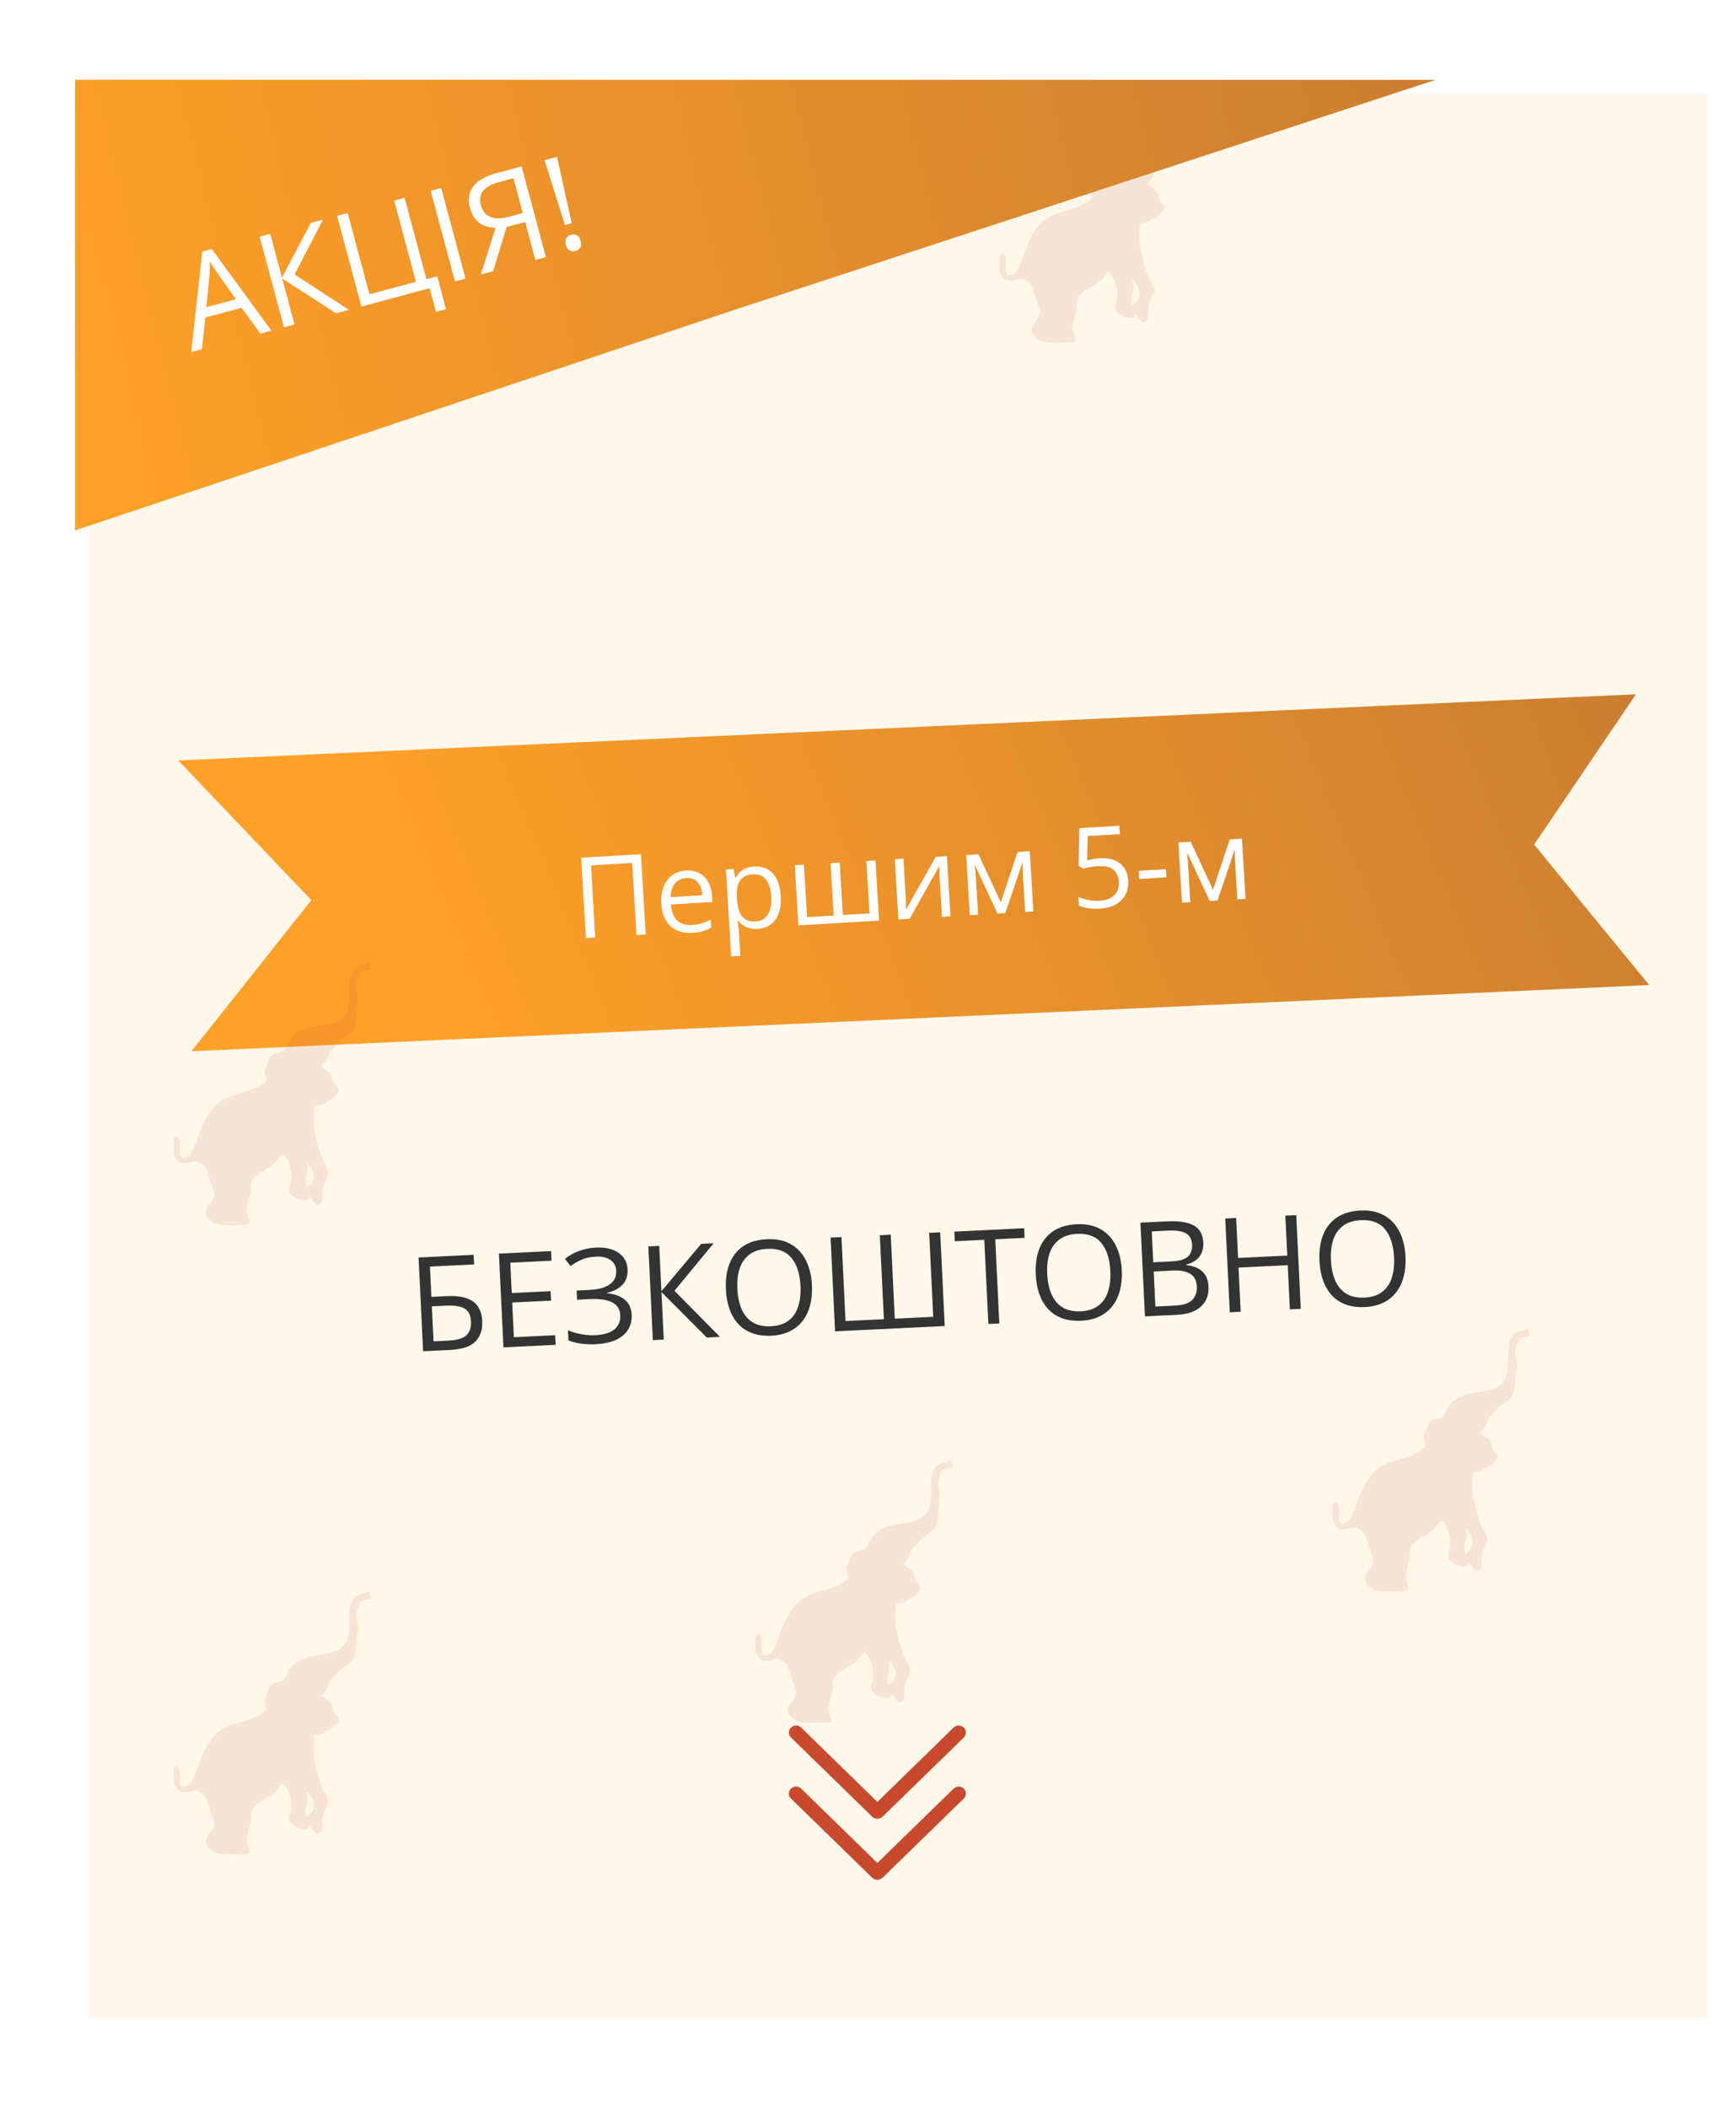 <svg width="370" height="449" viewBox="0 0 370 449" fill="none" xmlns="http://www.w3.org/2000/svg">
<g filter="url(#filter0_d_1442_29481)">
<rect x="16" y="16.996" width="345" height="410" fill="#FFF8EA"/>
</g>
<path fill-rule="evenodd" clip-rule="evenodd" d="M254.854 17.875C254.933 18.012 255.024 18.172 254.994 18.516C254.731 18.725 254.41 18.753 254.079 18.782C253.606 18.824 253.114 18.867 252.746 19.448C252.266 20.189 251.725 21.669 251.986 22.578C252.443 23.967 252.259 25.29 252.073 26.62C251.96 27.426 251.848 28.234 251.877 29.062C251.86 30.271 251.399 31.427 250.589 32.292C250.351 32.527 249.944 32.752 249.533 32.979C249 33.274 248.461 33.571 248.279 33.899C247.99 34.393 247.557 34.794 247.126 35.192C246.853 35.446 246.58 35.698 246.347 35.972C246.146 36.199 246.051 36.548 245.96 36.878C245.909 37.066 245.86 37.247 245.793 37.398C245.444 38.063 244.996 38.667 244.466 39.189C244.75 39.464 245.08 39.673 245.403 39.878C246.123 40.333 246.81 40.768 246.879 41.872C246.923 42.553 247.309 42.963 247.649 43.324C248.171 43.877 248.584 44.315 247.49 45.438C247.027 45.981 246.437 46.391 245.777 46.629C245.47 46.711 245.236 46.875 245.012 47.032C244.813 47.17 244.623 47.304 244.396 47.37C244.037 47.472 243.759 47.489 243.545 47.502C243.034 47.532 242.888 47.541 242.888 48.638C242.814 49.643 242.799 50.651 242.843 51.657C243.054 53.401 243.438 55.118 243.99 56.779C244.094 57.054 244.171 57.348 244.248 57.642C244.345 58.011 244.442 58.379 244.592 58.712C244.741 59.063 244.947 59.408 245.156 59.755C245.509 60.345 245.868 60.944 245.961 61.603C246.043 62.201 245.779 62.694 245.514 63.19C245.363 63.472 245.211 63.755 245.123 64.058C244.856 64.869 244.718 65.72 244.714 66.578C244.76 67.534 244.792 68.308 243.793 68.691C243.223 68.533 242.85 67.999 242.497 67.494C242.34 67.269 242.187 67.05 242.022 66.873C241.684 68.738 238.293 67.094 237.749 66.014C237.48 65.429 237.673 64.882 237.872 64.317C238.014 63.913 238.159 63.5 238.142 63.059C238.077 61.325 237.881 59.936 236.853 58.504C236.175 57.56 235.907 58.001 235.532 58.618C235.371 58.882 235.191 59.179 234.95 59.413C234.229 60.216 233.38 60.697 232.507 61.192C232.151 61.394 231.791 61.598 231.433 61.828C230.567 62.264 229.886 63.017 229.521 63.944C229.41 64.304 229.44 64.648 229.471 64.995C229.495 65.263 229.519 65.532 229.479 65.813C229.38 66.274 229.25 66.728 229.12 67.182C228.978 67.678 228.836 68.174 228.735 68.681C228.477 69.999 228.464 70.328 229.021 71.542C229.667 72.928 228.598 72.935 227.522 72.942C227.384 72.943 227.246 72.944 227.112 72.948C226.983 72.951 226.849 72.956 226.71 72.961C225.272 73.009 223.292 73.075 222.023 72.656C220.973 72.371 220.157 71.51 219.898 70.412C219.785 69.741 220.269 69.115 220.728 68.521C220.978 68.197 221.221 67.882 221.357 67.574C221.753 66.756 221.727 65.784 221.286 64.991C220.963 64.33 220.777 63.632 220.597 62.956C220.209 61.501 219.848 60.148 218.207 59.483C217.59 59.233 216.993 59.402 216.392 59.573C215.879 59.718 215.363 59.864 214.829 59.751C213.812 59.481 213.093 58.537 213.074 57.444C213.071 57.405 213.068 57.361 213.065 57.313C213.01 56.555 212.88 54.738 213.277 54.277C214.169 53.234 214.404 55.934 214.372 56.363C214.211 57.531 214.259 59.272 215.869 58.423C216.837 57.861 217.204 56.875 217.584 55.856C217.598 55.817 217.613 55.778 217.628 55.739C217.762 55.379 217.892 55.023 218.02 54.671C218.924 52.191 219.743 49.947 221.579 47.89C222.946 46.15 225.008 45.539 227.034 44.938C227.418 44.824 227.801 44.71 228.178 44.589C229.481 44.226 230.73 43.675 231.888 42.953C232.942 42.253 232.868 42.013 232.684 41.416C232.595 41.128 232.48 40.757 232.454 40.212C232.437 39.866 232.668 39.322 232.9 38.774C233.066 38.381 233.233 37.986 233.311 37.659C233.559 36.604 234.688 36.374 235.627 36.184C235.87 36.134 236.101 36.087 236.3 36.029C236.678 35.621 236.96 35.073 237.241 34.529C237.451 34.12 237.661 33.713 237.91 33.369C238.724 32.202 240.322 31.38 241.642 30.994C242.455 30.757 243.333 30.632 244.21 30.506C246.584 30.168 248.952 29.83 250.015 27.277C250.449 26.238 250.444 24.854 250.438 23.449C250.427 20.694 250.416 17.855 253.712 17.355C253.914 17.332 254.069 17.243 254.214 17.159C254.431 17.034 254.626 16.921 254.923 17.06C254.666 17.548 254.749 17.692 254.854 17.875ZM241.246 62.637C241.066 63.41 241.08 64.219 241.288 64.985C243.523 63.804 243.278 61.08 241.362 59.691C241.386 59.975 241.418 60.219 241.448 60.441C241.545 61.186 241.611 61.685 241.246 62.637Z" fill="#B44F45" fill-opacity="0.12"/>
<path d="M16 16.996H306L156.521 66.007L16 112.996V16.996Z" fill="url(#paint0_linear_1442_29481)"/>
<path d="M55.516 71.056L51.497 65.566L43.758 67.639L43.036 74.4L40.765 75.009L43.124 53.599L45.144 53.057L57.84 70.434L55.516 71.056ZM50.289 63.752L46.399 58.269C46.304 58.125 46.147 57.889 45.926 57.561C45.715 57.231 45.496 56.888 45.269 56.534C45.042 56.18 44.857 55.894 44.714 55.678C44.723 56.062 44.723 56.449 44.714 56.838C44.711 57.217 44.703 57.573 44.689 57.907C44.672 58.232 44.657 58.51 44.643 58.74L43.976 65.444L50.289 63.752ZM74.361 66.007L71.64 66.736L60.14 59.315L62.766 69.114L60.521 69.715L55.347 50.408L57.592 49.807L60.098 59.157L66.242 47.489L68.818 46.799L62.786 58.465L74.361 66.007ZM93.19 58.839L95.072 65.864L92.92 66.441L91.568 61.396L77.028 65.292L71.855 45.985L74.1 45.383L78.736 62.683L88.653 60.026L84.018 42.726L86.236 42.132L90.879 59.458L93.19 58.839ZM96.969 59.949L91.796 40.642L94.041 40.04L99.214 59.347L96.969 59.949ZM107.974 48.352L105.117 57.766L102.489 58.47L105.619 48.544C104.856 48.513 104.112 48.377 103.387 48.138C102.669 47.886 102.023 47.451 101.451 46.83C100.888 46.207 100.456 45.333 100.154 44.206C99.682 42.445 99.921 40.942 100.87 39.697C101.829 38.449 103.497 37.507 105.874 36.87L111.169 35.451L116.343 54.758L114.098 55.359L111.936 47.291L107.974 48.352ZM109.437 37.967L106.466 38.763C105.401 39.049 104.531 39.414 103.858 39.858C103.193 40.301 102.742 40.837 102.505 41.467C102.268 42.096 102.264 42.838 102.493 43.692C102.821 44.916 103.478 45.749 104.465 46.193C105.45 46.627 106.774 46.621 108.438 46.175L111.422 45.376L109.437 37.967ZM121.852 47.535L120.413 47.921L116.069 34.138L118.723 33.427L121.852 47.535ZM120.61 52.142C120.445 51.526 120.478 51.05 120.709 50.715C120.937 50.37 121.276 50.138 121.725 50.018C122.165 49.9 122.57 49.933 122.94 50.117C123.317 50.289 123.588 50.684 123.753 51.3C123.916 51.908 123.881 52.394 123.648 52.758C123.422 53.111 123.089 53.347 122.649 53.465C122.2 53.585 121.789 53.549 121.416 53.356C121.041 53.154 120.773 52.75 120.61 52.142Z" fill="white"/>
<path fill-rule="evenodd" clip-rule="evenodd" d="M202.854 311.879C202.933 312.016 203.024 312.176 202.994 312.519C202.731 312.729 202.41 312.757 202.079 312.786C201.606 312.828 201.114 312.871 200.746 313.452C200.266 314.193 199.725 315.673 199.986 316.582C200.443 317.971 200.259 319.294 200.073 320.624C199.96 321.43 199.848 322.238 199.877 323.066C199.86 324.274 199.399 325.431 198.589 326.296C198.351 326.531 197.944 326.756 197.533 326.983C197 327.278 196.461 327.575 196.279 327.903C195.99 328.397 195.557 328.798 195.126 329.196C194.853 329.45 194.58 329.702 194.347 329.976C194.146 330.203 194.051 330.552 193.96 330.882C193.909 331.07 193.86 331.251 193.793 331.401C193.444 332.067 192.996 332.671 192.466 333.193C192.75 333.468 193.08 333.677 193.403 333.882C194.123 334.337 194.81 334.772 194.879 335.876C194.923 336.557 195.309 336.967 195.649 337.328C196.171 337.881 196.584 338.319 195.49 339.442C195.027 339.985 194.437 340.395 193.777 340.633C193.47 340.715 193.236 340.879 193.012 341.035C192.813 341.174 192.623 341.308 192.396 341.374C192.037 341.476 191.759 341.493 191.545 341.506C191.034 341.536 190.888 341.545 190.888 342.642C190.814 343.646 190.799 344.655 190.843 345.661C191.054 347.405 191.438 349.122 191.99 350.783C192.094 351.058 192.171 351.352 192.248 351.646C192.345 352.014 192.442 352.383 192.592 352.715C192.741 353.067 192.947 353.412 193.156 353.759C193.509 354.349 193.868 354.948 193.961 355.607C194.043 356.205 193.779 356.698 193.514 357.193C193.363 357.476 193.211 357.759 193.123 358.062C192.856 358.873 192.718 359.724 192.714 360.581C192.76 361.537 192.792 362.312 191.793 362.695C191.223 362.537 190.85 362.003 190.497 361.498C190.34 361.273 190.187 361.054 190.022 360.877C189.684 362.742 186.293 361.098 185.749 360.018C185.48 359.433 185.673 358.885 185.872 358.32C186.014 357.917 186.159 357.504 186.142 357.063C186.077 355.328 185.881 353.94 184.853 352.507C184.175 351.564 183.907 352.005 183.532 352.622C183.371 352.886 183.191 353.183 182.95 353.416C182.229 354.219 181.38 354.701 180.507 355.196C180.151 355.398 179.791 355.602 179.433 355.832C178.567 356.267 177.886 357.021 177.521 357.948C177.41 358.308 177.44 358.652 177.471 358.999C177.495 359.266 177.519 359.536 177.479 359.817C177.38 360.278 177.25 360.732 177.12 361.186C176.978 361.682 176.836 362.178 176.735 362.685C176.477 364.003 176.464 364.332 177.021 365.546C177.667 366.932 176.598 366.939 175.522 366.946C175.384 366.947 175.246 366.948 175.112 366.951C174.983 366.955 174.849 366.96 174.71 366.964C173.272 367.012 171.292 367.079 170.023 366.66C168.973 366.375 168.157 365.514 167.898 364.416C167.785 363.745 168.269 363.119 168.728 362.525C168.978 362.201 169.221 361.886 169.357 361.578C169.753 360.76 169.727 359.788 169.286 358.995C168.963 358.334 168.777 357.636 168.597 356.96C168.209 355.505 167.848 354.151 166.207 353.487C165.59 353.237 164.993 353.406 164.392 353.576C163.879 353.722 163.363 353.868 162.829 353.755C161.812 353.485 161.093 352.54 161.074 351.447C161.071 351.409 161.068 351.365 161.065 351.317C161.01 350.558 160.88 348.741 161.277 348.281C162.169 347.238 162.404 349.938 162.372 350.367C162.211 351.535 162.259 353.276 163.869 352.427C164.837 351.865 165.204 350.879 165.584 349.86C165.598 349.821 165.613 349.782 165.628 349.743C165.762 349.382 165.892 349.026 166.02 348.675C166.924 346.195 167.743 343.951 169.579 341.894C170.946 340.154 173.008 339.543 175.034 338.941C175.418 338.828 175.801 338.714 176.178 338.593C177.481 338.23 178.73 337.679 179.888 336.956C180.942 336.257 180.868 336.017 180.684 335.42C180.595 335.132 180.48 334.761 180.454 334.216C180.437 333.87 180.668 333.326 180.9 332.778C181.066 332.385 181.233 331.989 181.311 331.663C181.559 330.608 182.688 330.378 183.627 330.187C183.87 330.138 184.101 330.091 184.3 330.033C184.678 329.625 184.96 329.077 185.241 328.533C185.451 328.124 185.661 327.717 185.91 327.373C186.724 326.205 188.322 325.384 189.642 324.998C190.455 324.761 191.333 324.636 192.21 324.51C194.584 324.172 196.952 323.834 198.015 321.281C198.449 320.242 198.444 318.858 198.438 317.453C198.427 314.698 198.416 311.859 201.712 311.359C201.914 311.336 202.069 311.247 202.214 311.163C202.431 311.038 202.626 310.925 202.923 311.064C202.666 311.552 202.749 311.696 202.854 311.879ZM189.246 356.64C189.066 357.414 189.08 358.223 189.288 358.989C191.523 357.808 191.278 355.084 189.362 353.695C189.386 353.979 189.418 354.223 189.447 354.445C189.545 355.19 189.611 355.689 189.246 356.64Z" fill="#B44F45" fill-opacity="0.12"/>
<path d="M38 161.996L348.68 147.885L326.978 179.903L351.493 209.821L40.813 223.932L66.366 191.74L38 161.996Z" fill="url(#paint1_linear_1442_29481)"/>
<path d="M124.88 199.812L123.865 182.709L136.604 181.953L137.619 199.056L135.654 199.172L134.743 183.824L125.958 184.346L126.868 199.694L124.88 199.812ZM146.203 185.445C147.295 185.38 148.245 185.567 149.054 186.004C149.862 186.441 150.499 187.084 150.964 187.933C151.429 188.774 151.696 189.776 151.765 190.938L151.836 192.143L142.981 192.668C143.093 194.172 143.536 195.296 144.308 196.041C145.08 196.786 146.125 197.119 147.443 197.041C148.254 196.992 148.967 196.876 149.582 196.691C150.197 196.505 150.831 196.249 151.485 195.92L151.586 197.628C150.956 197.955 150.325 198.204 149.694 198.374C149.07 198.544 148.325 198.655 147.459 198.707C146.227 198.78 145.136 198.594 144.186 198.149C143.244 197.697 142.49 196.998 141.925 196.053C141.361 195.108 141.036 193.93 140.953 192.519C140.871 191.138 141.03 189.931 141.43 188.898C141.838 187.856 142.447 187.038 143.257 186.442C144.074 185.845 145.056 185.513 146.203 185.445ZM146.274 187.038C145.237 187.099 144.43 187.487 143.854 188.202C143.278 188.917 142.968 189.887 142.923 191.11L149.708 190.708C149.655 189.944 149.494 189.28 149.226 188.717C148.965 188.146 148.592 187.714 148.105 187.422C147.617 187.122 147.007 186.994 146.274 187.038ZM160.744 184.582C162.342 184.487 163.65 184.962 164.667 186.005C165.684 187.048 166.257 188.673 166.388 190.88C166.475 192.338 166.329 193.576 165.951 194.592C165.573 195.609 165.002 196.394 164.236 196.948C163.479 197.502 162.562 197.81 161.486 197.874C160.807 197.914 160.205 197.86 159.68 197.711C159.154 197.563 158.699 197.347 158.315 197.065C157.93 196.782 157.606 196.469 157.343 196.124L157.203 196.133C157.244 196.435 157.293 196.8 157.35 197.227C157.415 197.654 157.456 198.027 157.475 198.347L157.788 203.611L155.834 203.727L154.733 185.174L156.336 185.079L156.706 186.959L156.799 186.953C157.026 186.548 157.309 186.175 157.648 185.834C157.988 185.485 158.409 185.202 158.913 184.984C159.424 184.758 160.034 184.624 160.744 184.582ZM160.502 186.24C159.613 186.293 158.905 186.507 158.38 186.883C157.862 187.258 157.499 187.796 157.29 188.497C157.081 189.19 156.999 190.052 157.044 191.082L157.066 191.457C157.131 192.541 157.302 193.45 157.58 194.185C157.867 194.919 158.294 195.465 158.863 195.823C159.44 196.18 160.193 196.331 161.121 196.276C161.916 196.229 162.566 195.975 163.071 195.514C163.576 195.054 163.934 194.434 164.146 193.654C164.366 192.867 164.446 191.974 164.387 190.975C164.297 189.462 163.929 188.279 163.284 187.425C162.646 186.563 161.718 186.168 160.502 186.24ZM186.599 183.283L187.36 196.104L170.163 197.124L169.403 184.303L171.344 184.188L172.007 195.36L177.681 195.023L177.018 183.851L178.972 183.735L179.635 194.907L185.32 194.57L184.657 183.398L186.599 183.283ZM192.565 182.929L193.043 190.989C193.052 191.145 193.061 191.348 193.068 191.598C193.074 191.84 193.078 192.102 193.079 192.384C193.08 192.658 193.08 192.924 193.079 193.182C193.086 193.432 193.087 193.639 193.081 193.804L199.432 182.521L201.818 182.38L202.579 195.201L200.766 195.309L200.299 187.447C200.285 187.198 200.269 186.878 200.254 186.487C200.239 186.097 200.228 185.714 200.221 185.339C200.214 184.956 200.208 184.659 200.204 184.448L193.876 195.717L191.477 195.86L190.717 183.039L192.565 182.929ZM219.482 181.332L220.243 194.153L218.489 194.257L217.993 185.904C217.973 185.561 217.96 185.214 217.955 184.862C217.957 184.502 217.963 184.141 217.973 183.781L217.902 183.785L214.265 194.507L212.616 194.605L207.842 184.382L207.772 184.386C207.816 184.743 207.853 185.101 207.882 185.46C207.919 185.81 207.949 186.18 207.972 186.569L208.463 194.852L206.697 194.957L205.936 182.135L208.545 181.981L213.308 192.216L216.885 181.486L219.482 181.332ZM234.421 182.816C235.583 182.748 236.605 182.886 237.486 183.233C238.367 183.572 239.064 184.102 239.576 184.823C240.096 185.544 240.388 186.438 240.451 187.507C240.521 188.676 240.327 189.701 239.871 190.581C239.414 191.454 238.723 192.148 237.799 192.665C236.875 193.174 235.749 193.467 234.424 193.546C233.535 193.599 232.703 193.57 231.93 193.459C231.156 193.349 230.499 193.153 229.958 192.872L229.848 191.024C230.438 191.333 231.144 191.565 231.967 191.72C232.79 191.874 233.584 191.929 234.348 191.884C235.214 191.832 235.962 191.651 236.594 191.339C237.232 191.02 237.714 190.569 238.039 189.986C238.372 189.395 238.513 188.67 238.462 187.812C238.395 186.674 237.992 185.817 237.253 185.243C236.522 184.66 235.404 184.413 233.899 184.503C233.415 184.531 232.887 184.602 232.315 184.714C231.742 184.826 231.272 184.94 230.903 185.056L229.882 184.471L230.061 176.407L238.565 175.903L238.671 177.681L231.828 178.087L231.701 183.271C231.993 183.191 232.372 183.106 232.836 183.016C233.3 182.918 233.828 182.852 234.421 182.816ZM242.794 187.227L242.692 185.495L248.494 185.151L248.597 186.882L242.794 187.227ZM264.708 178.648L265.468 191.469L263.714 191.573L263.218 183.221C263.198 182.878 263.185 182.53 263.18 182.178C263.182 181.818 263.188 181.458 263.198 181.097L263.127 181.101L259.491 191.824L257.841 191.922L253.067 181.698L252.997 181.702C253.042 182.06 253.078 182.418 253.108 182.776C253.144 183.126 253.174 183.496 253.197 183.886L253.688 192.168L251.922 192.273L251.161 179.452L253.77 179.297L258.533 189.533L262.111 178.802L264.708 178.648Z" fill="white"/>
<path fill-rule="evenodd" clip-rule="evenodd" d="M325.854 283.879C325.933 284.016 326.024 284.176 325.994 284.52C325.731 284.729 325.41 284.757 325.079 284.786C324.606 284.828 324.114 284.871 323.746 285.452C323.266 286.193 322.725 287.673 322.986 288.582C323.443 289.971 323.259 291.294 323.073 292.624C322.96 293.43 322.848 294.238 322.877 295.066C322.86 296.275 322.399 297.431 321.589 298.296C321.351 298.531 320.944 298.756 320.533 298.983C320 299.278 319.461 299.575 319.279 299.903C318.99 300.397 318.557 300.798 318.126 301.196C317.853 301.45 317.58 301.702 317.347 301.976C317.146 302.203 317.051 302.552 316.96 302.882C316.909 303.07 316.86 303.251 316.793 303.402C316.444 304.067 315.996 304.672 315.466 305.193C315.75 305.468 316.08 305.677 316.403 305.882C317.123 306.337 317.81 306.772 317.879 307.876C317.923 308.557 318.309 308.967 318.649 309.328C319.171 309.881 319.584 310.319 318.49 311.442C318.027 311.985 317.437 312.395 316.777 312.633C316.47 312.715 316.236 312.879 316.012 313.035C315.813 313.174 315.623 313.308 315.396 313.374C315.037 313.476 314.759 313.493 314.545 313.506C314.034 313.536 313.888 313.545 313.888 314.642C313.814 315.647 313.799 316.655 313.843 317.661C314.054 319.405 314.438 321.122 314.99 322.783C315.094 323.058 315.171 323.352 315.248 323.646C315.345 324.014 315.442 324.383 315.592 324.715C315.741 325.067 315.947 325.412 316.156 325.759C316.509 326.349 316.868 326.948 316.961 327.607C317.043 328.205 316.779 328.698 316.514 329.194C316.363 329.476 316.211 329.759 316.123 330.062C315.856 330.873 315.718 331.724 315.714 332.582C315.76 333.538 315.792 334.312 314.793 334.695C314.223 334.537 313.85 334.003 313.497 333.498C313.34 333.273 313.187 333.054 313.022 332.877C312.684 334.742 309.293 333.098 308.749 332.018C308.48 331.433 308.673 330.885 308.872 330.32C309.014 329.917 309.159 329.504 309.142 329.063C309.077 327.329 308.881 325.94 307.853 324.507C307.175 323.564 306.907 324.005 306.532 324.622C306.371 324.886 306.191 325.183 305.95 325.416C305.229 326.22 304.38 326.701 303.507 327.196C303.151 327.398 302.791 327.602 302.433 327.832C301.567 328.268 300.886 329.021 300.521 329.948C300.41 330.308 300.44 330.652 300.471 330.999C300.495 331.266 300.519 331.536 300.479 331.817C300.38 332.278 300.25 332.732 300.12 333.186C299.978 333.682 299.836 334.178 299.735 334.685C299.477 336.003 299.464 336.332 300.021 337.546C300.667 338.932 299.598 338.939 298.522 338.946C298.384 338.947 298.246 338.948 298.112 338.952C297.983 338.955 297.849 338.96 297.71 338.965C296.272 339.013 294.292 339.079 293.023 338.66C291.973 338.375 291.157 337.514 290.898 336.416C290.785 335.745 291.269 335.12 291.728 334.525C291.978 334.201 292.221 333.886 292.357 333.578C292.753 332.76 292.727 331.788 292.286 330.995C291.963 330.334 291.777 329.636 291.597 328.961C291.209 327.505 290.848 326.151 289.207 325.487C288.59 325.237 287.993 325.406 287.392 325.577C286.879 325.722 286.363 325.868 285.829 325.755C284.812 325.485 284.093 324.541 284.074 323.447C284.071 323.409 284.068 323.365 284.065 323.317C284.01 322.559 283.88 320.742 284.277 320.281C285.169 319.238 285.404 321.938 285.372 322.367C285.211 323.535 285.259 325.276 286.869 324.427C287.837 323.865 288.204 322.879 288.584 321.86C288.598 321.821 288.613 321.782 288.628 321.743C288.762 321.382 288.892 321.026 289.02 320.675C289.924 318.195 290.743 315.951 292.579 313.894C293.946 312.154 296.008 311.543 298.034 310.942C298.418 310.828 298.801 310.714 299.178 310.593C300.481 310.23 301.73 309.679 302.888 308.956C303.942 308.257 303.868 308.017 303.684 307.42C303.595 307.132 303.48 306.761 303.454 306.216C303.437 305.87 303.668 305.326 303.9 304.778C304.066 304.385 304.233 303.989 304.311 303.663C304.559 302.608 305.688 302.378 306.627 302.187C306.87 302.138 307.101 302.091 307.3 302.033C307.678 301.625 307.96 301.077 308.241 300.533C308.451 300.124 308.661 299.717 308.91 299.373C309.724 298.206 311.322 297.384 312.642 296.998C313.455 296.761 314.333 296.636 315.21 296.51C317.584 296.172 319.952 295.834 321.015 293.281C321.449 292.242 321.444 290.858 321.438 289.453C321.427 286.698 321.416 283.859 324.712 283.359C324.914 283.336 325.069 283.247 325.214 283.163C325.431 283.038 325.626 282.925 325.923 283.064C325.666 283.552 325.749 283.696 325.854 283.879ZM312.246 328.641C312.066 329.414 312.08 330.223 312.288 330.989C314.523 329.808 314.278 327.084 312.362 325.695C312.386 325.979 312.418 326.223 312.448 326.445C312.545 327.19 312.611 327.689 312.246 328.641Z" fill="#B44F45" fill-opacity="0.12"/>
<path d="M90.177 287.829L89.214 267.864L100.944 267.298L101.043 269.347L91.634 269.801L91.945 276.246L95.045 276.097C96.966 276.004 98.48 276.168 99.586 276.589C100.692 277.01 101.484 277.634 101.962 278.459C102.449 279.284 102.72 280.257 102.774 281.377C102.862 283.216 102.381 284.676 101.329 285.758C100.286 286.83 98.494 287.428 95.954 287.551L90.177 287.829ZM92.403 285.724L95.612 285.569C97.415 285.482 98.674 285.106 99.39 284.442C100.115 283.768 100.446 282.785 100.384 281.492C100.34 280.591 100.124 279.885 99.734 279.374C99.344 278.864 98.753 278.514 97.959 278.324C97.165 278.134 96.131 278.07 94.856 278.132L92.043 278.267L92.403 285.724ZM118.418 286.466L107.302 287.003L106.338 267.038L117.454 266.501L117.553 268.55L108.759 268.974L109.071 275.433L117.36 275.033L117.457 277.054L109.168 277.454L109.525 284.842L118.319 284.418L118.418 286.466ZM133.754 270.409C133.819 271.766 133.452 272.86 132.653 273.693C131.853 274.516 130.758 275.08 129.367 275.385L129.372 275.48C131.022 275.638 132.295 276.106 133.19 276.884C134.085 277.662 134.565 278.715 134.629 280.044C134.686 281.219 134.44 282.266 133.891 283.187C133.351 284.098 132.506 284.828 131.355 285.376C130.205 285.925 128.755 286.241 127.007 286.325C125.924 286.378 124.886 286.341 123.895 286.216C122.904 286.099 121.989 285.865 121.151 285.513L121.047 283.369C121.625 283.615 122.246 283.822 122.911 283.991C123.577 284.16 124.249 284.282 124.928 284.359C125.615 284.426 126.269 284.445 126.888 284.415C128.69 284.328 130.039 283.916 130.934 283.179C131.838 282.433 132.26 281.427 132.199 280.162C132.136 278.86 131.548 277.939 130.436 277.4C129.333 276.851 127.807 276.623 125.859 276.717L122.991 276.856L122.897 274.903L125.669 274.769C126.98 274.706 128.061 274.503 128.911 274.161C129.761 273.81 130.387 273.346 130.788 272.77C131.198 272.184 131.384 271.509 131.347 270.745C131.296 269.698 130.875 268.91 130.083 268.383C129.3 267.855 128.299 267.62 127.079 267.679C125.814 267.74 124.775 267.955 123.962 268.322C123.149 268.681 122.363 269.134 121.605 269.682L120.409 268.152C120.918 267.744 121.502 267.369 122.161 267.027C122.819 266.676 123.554 266.389 124.364 266.168C125.174 265.937 126.053 265.799 127 265.753C128.411 265.685 129.609 265.842 130.595 266.223C131.58 266.595 132.341 267.142 132.878 267.865C133.415 268.587 133.707 269.435 133.754 270.409ZM153.459 284.775L150.646 284.911L140.98 275.221L141.469 285.354L139.148 285.466L138.184 265.501L140.506 265.389L140.972 275.057L149.45 264.957L152.113 264.828L143.746 274.951L153.459 284.775ZM173.05 273.796C173.125 275.335 172.997 276.746 172.666 278.031C172.335 279.306 171.805 280.417 171.075 281.365C170.354 282.303 169.436 283.046 168.322 283.592C167.208 284.139 165.899 284.448 164.397 284.521C162.85 284.595 161.486 284.415 160.306 283.979C159.135 283.543 158.145 282.888 157.337 282.015C156.537 281.141 155.916 280.08 155.472 278.833C155.038 277.586 154.783 276.193 154.709 274.654C154.611 272.615 154.861 270.81 155.461 269.239C156.06 267.667 157.022 266.421 158.346 265.499C159.68 264.577 161.38 264.066 163.446 263.967C165.422 263.871 167.104 264.214 168.492 264.996C169.889 265.777 170.971 266.92 171.737 268.426C172.512 269.921 172.95 271.711 173.05 273.796ZM157.155 274.563C157.237 276.257 157.549 277.711 158.091 278.926C158.633 280.141 159.417 281.061 160.442 281.687C161.476 282.312 162.762 282.588 164.3 282.513C165.848 282.439 167.097 282.041 168.048 281.32C169.008 280.598 169.695 279.607 170.108 278.346C170.522 277.085 170.688 275.608 170.606 273.914C170.482 271.338 169.843 269.352 168.69 267.957C167.545 266.552 165.83 265.905 163.545 266.015C161.997 266.09 160.739 266.483 159.77 267.196C158.8 267.909 158.099 268.892 157.667 270.145C157.243 271.388 157.073 272.861 157.155 274.563ZM201.351 282.463L177.985 283.591L177.022 263.626L179.343 263.514L180.207 281.403L188.387 281.009L187.523 263.119L189.845 263.007L190.708 280.897L198.902 280.501L198.038 262.612L200.387 262.498L201.351 282.463ZM212.986 281.902L210.651 282.015L209.786 264.098L203.504 264.401L203.405 262.353L218.277 261.635L218.375 263.683L212.121 263.985L212.986 281.902ZM239.091 270.609C239.165 272.147 239.037 273.559 238.707 274.843C238.376 276.118 237.845 277.23 237.115 278.178C236.394 279.116 235.476 279.858 234.362 280.405C233.248 280.951 231.94 281.261 230.438 281.333C228.89 281.408 227.526 281.227 226.346 280.792C225.175 280.355 224.186 279.7 223.377 278.827C222.577 277.953 221.956 276.893 221.512 275.646C221.078 274.398 220.824 273.005 220.749 271.467C220.651 269.427 220.902 267.622 221.501 266.051C222.1 264.48 223.062 263.234 224.387 262.312C225.72 261.39 227.42 260.879 229.487 260.779C231.462 260.684 233.144 261.027 234.532 261.808C235.93 262.59 237.011 263.733 237.778 265.238C238.552 266.734 238.99 268.524 239.091 270.609ZM223.195 271.376C223.277 273.069 223.589 274.523 224.131 275.738C224.673 276.953 225.457 277.873 226.482 278.499C227.516 279.125 228.802 279.4 230.341 279.326C231.888 279.251 233.138 278.853 234.088 278.132C235.048 277.41 235.735 276.419 236.148 275.158C236.562 273.897 236.728 272.42 236.646 270.727C236.522 268.15 235.883 266.164 234.73 264.769C233.585 263.364 231.871 262.717 229.585 262.827C228.038 262.902 226.779 263.296 225.81 264.009C224.841 264.722 224.14 265.705 223.707 266.957C223.284 268.201 223.113 269.673 223.195 271.376ZM243.062 260.439L248.716 260.166C251.21 260.045 253.104 260.328 254.396 261.014C255.688 261.7 256.378 262.939 256.464 264.733C256.502 265.507 256.385 266.211 256.115 266.844C255.853 267.468 255.449 267.994 254.904 268.422C254.359 268.85 253.676 269.161 252.855 269.356L252.862 269.492C253.742 269.587 254.528 269.8 255.219 270.131C255.911 270.463 256.463 270.947 256.877 271.584C257.291 272.221 257.523 273.045 257.571 274.056C257.631 275.285 257.394 276.336 256.861 277.211C256.338 278.085 255.568 278.765 254.551 279.252C253.534 279.73 252.315 280.004 250.895 280.072L244.026 280.404L243.062 260.439ZM245.797 268.889L249.621 268.704C251.359 268.62 252.547 268.276 253.184 267.67C253.83 267.064 254.127 266.21 254.073 265.108C254.019 263.97 253.578 263.17 252.753 262.708C251.937 262.246 250.659 262.057 248.921 262.141L245.479 262.307L245.797 268.889ZM245.891 270.842L246.252 278.311L250.403 278.111C252.178 278.025 253.418 277.619 254.122 276.891C254.826 276.155 255.149 275.195 255.092 274.011C255.055 273.255 254.856 272.617 254.493 272.096C254.139 271.575 253.582 271.191 252.822 270.945C252.071 270.689 251.076 270.591 249.838 270.651L245.891 270.842ZM277.237 278.801L274.916 278.913L274.461 269.504L263.974 270.01L264.428 279.419L262.106 279.531L261.143 259.566L263.464 259.454L263.875 267.962L274.363 267.455L273.952 258.948L276.273 258.836L277.237 278.801ZM299.559 267.69C299.634 269.229 299.506 270.64 299.175 271.924C298.844 273.2 298.314 274.311 297.584 275.259C296.863 276.197 295.945 276.939 294.831 277.486C293.717 278.033 292.408 278.342 290.906 278.415C289.359 278.489 287.995 278.309 286.815 277.873C285.644 277.437 284.654 276.782 283.846 275.908C283.046 275.034 282.424 273.974 281.981 272.727C281.547 271.48 281.292 270.086 281.218 268.548C281.12 266.509 281.37 264.703 281.97 263.132C282.569 261.561 283.531 260.315 284.855 259.393C286.189 258.471 287.889 257.96 289.955 257.86C291.931 257.765 293.613 258.108 295.001 258.89C296.398 259.671 297.48 260.814 298.246 262.319C299.021 263.815 299.459 265.605 299.559 267.69ZM283.664 268.457C283.746 270.151 284.058 271.605 284.6 272.82C285.142 274.034 285.926 274.955 286.951 275.581C287.985 276.206 289.271 276.481 290.809 276.407C292.357 276.332 293.606 275.935 294.557 275.213C295.517 274.492 296.203 273.5 296.617 272.24C297.031 270.979 297.197 269.501 297.115 267.808C296.991 265.232 296.352 263.246 295.199 261.851C294.054 260.446 292.339 259.798 290.054 259.909C288.506 259.983 287.248 260.377 286.279 261.09C285.309 261.803 284.608 262.786 284.176 264.039C283.752 265.282 283.582 266.755 283.664 268.457Z" fill="#333333"/>
<path fill-rule="evenodd" clip-rule="evenodd" d="M78.854 205.875C78.933 206.012 79.024 206.172 78.994 206.516C78.731 206.725 78.409 206.753 78.079 206.782C77.606 206.824 77.114 206.867 76.746 207.448C76.266 208.189 75.725 209.669 75.986 210.578C76.443 211.967 76.259 213.29 76.073 214.62C75.96 215.426 75.847 216.234 75.877 217.062C75.86 218.271 75.399 219.427 74.588 220.292C74.352 220.527 73.944 220.752 73.533 220.979C73 221.274 72.461 221.571 72.279 221.899C71.99 222.393 71.557 222.794 71.126 223.192C70.853 223.446 70.58 223.698 70.347 223.972C70.146 224.199 70.05 224.548 69.96 224.878C69.909 225.066 69.86 225.247 69.793 225.398C69.444 226.063 68.996 226.668 68.466 227.189C68.75 227.464 69.08 227.673 69.403 227.878C70.123 228.333 70.81 228.768 70.879 229.872C70.923 230.553 71.309 230.963 71.649 231.324C72.171 231.877 72.584 232.315 71.49 233.438C71.027 233.981 70.437 234.391 69.777 234.629C69.47 234.711 69.236 234.875 69.012 235.032C68.813 235.171 68.623 235.304 68.396 235.37C68.037 235.472 67.759 235.489 67.545 235.502C67.034 235.532 66.888 235.541 66.888 236.638C66.814 237.643 66.799 238.651 66.843 239.657C67.054 241.401 67.438 243.118 67.99 244.779C68.094 245.055 68.171 245.348 68.248 245.642C68.345 246.011 68.442 246.379 68.592 246.711C68.741 247.063 68.948 247.408 69.156 247.755C69.509 248.345 69.868 248.944 69.961 249.603C70.043 250.201 69.779 250.694 69.514 251.19C69.363 251.472 69.211 251.755 69.123 252.058C68.856 252.869 68.718 253.72 68.715 254.578C68.76 255.534 68.792 256.308 67.793 256.691C67.223 256.533 66.85 255.999 66.497 255.494C66.34 255.269 66.187 255.05 66.022 254.873C65.684 256.738 62.293 255.094 61.749 254.014C61.48 253.429 61.673 252.882 61.872 252.316C62.014 251.913 62.159 251.5 62.142 251.059C62.077 249.325 61.881 247.936 60.853 246.503C60.175 245.56 59.907 246.001 59.532 246.618C59.371 246.882 59.191 247.179 58.95 247.413C58.23 248.216 57.38 248.697 56.507 249.192C56.151 249.394 55.791 249.598 55.433 249.828C54.567 250.264 53.886 251.017 53.52 251.944C53.41 252.304 53.44 252.648 53.471 252.995C53.495 253.262 53.519 253.532 53.479 253.813C53.38 254.274 53.25 254.728 53.12 255.182C52.978 255.678 52.836 256.174 52.735 256.681C52.477 257.999 52.464 258.328 53.021 259.542C53.666 260.928 52.598 260.935 51.522 260.942C51.384 260.943 51.246 260.944 51.112 260.948C50.983 260.951 50.849 260.956 50.709 260.961C49.272 261.009 47.292 261.075 46.023 260.656C44.973 260.371 44.157 259.51 43.898 258.412C43.785 257.741 44.269 257.116 44.727 256.521C44.978 256.197 45.221 255.882 45.357 255.574C45.753 254.756 45.727 253.784 45.286 252.991C44.963 252.33 44.777 251.632 44.597 250.957C44.209 249.501 43.848 248.147 42.207 247.483C41.59 247.233 40.993 247.402 40.392 247.573C39.879 247.718 39.363 247.864 38.829 247.751C37.812 247.481 37.093 246.537 37.074 245.443C37.071 245.405 37.068 245.361 37.065 245.313C37.01 244.555 36.88 242.738 37.277 242.277C38.169 241.234 38.404 243.934 38.372 244.363C38.211 245.531 38.259 247.272 39.869 246.423C40.837 245.861 41.204 244.875 41.584 243.856C41.599 243.817 41.613 243.778 41.627 243.739C41.762 243.379 41.892 243.022 42.02 242.671C42.924 240.191 43.743 237.947 45.579 235.89C46.946 234.15 49.008 233.539 51.034 232.938C51.418 232.824 51.801 232.71 52.178 232.589C53.481 232.226 54.73 231.675 55.888 230.952C56.942 230.253 56.868 230.013 56.684 229.416C56.595 229.128 56.48 228.757 56.454 228.212C56.437 227.866 56.668 227.322 56.9 226.774C57.066 226.381 57.233 225.985 57.311 225.659C57.559 224.604 58.688 224.375 59.627 224.183C59.87 224.134 60.1 224.087 60.3 224.029C60.678 223.621 60.961 223.073 61.241 222.529C61.452 222.12 61.661 221.713 61.91 221.369C62.724 220.202 64.322 219.38 65.642 218.994C66.455 218.757 67.333 218.632 68.21 218.506C70.584 218.168 72.952 217.83 74.015 215.277C74.449 214.238 74.444 212.854 74.438 211.449C74.427 208.694 74.416 205.855 77.712 205.355C77.914 205.332 78.069 205.243 78.214 205.159C78.431 205.034 78.626 204.921 78.923 205.06C78.666 205.548 78.749 205.692 78.854 205.875ZM65.246 250.637C65.066 251.41 65.08 252.219 65.288 252.985C67.523 251.804 67.278 249.08 65.362 247.691C65.386 247.975 65.418 248.219 65.448 248.441C65.545 249.186 65.611 249.685 65.246 250.637Z" fill="#B44F45" fill-opacity="0.12"/>
<path fill-rule="evenodd" clip-rule="evenodd" d="M78.854 339.875C78.933 340.012 79.024 340.172 78.994 340.516C78.731 340.725 78.409 340.753 78.079 340.782C77.606 340.824 77.114 340.867 76.746 341.448C76.266 342.189 75.725 343.669 75.986 344.578C76.443 345.967 76.259 347.29 76.073 348.62C75.96 349.426 75.847 350.234 75.877 351.062C75.86 352.271 75.399 353.427 74.588 354.292C74.352 354.527 73.944 354.752 73.533 354.979C73 355.274 72.461 355.571 72.279 355.899C71.99 356.393 71.557 356.794 71.126 357.192C70.853 357.446 70.58 357.698 70.347 357.972C70.146 358.199 70.05 358.548 69.96 358.878C69.909 359.066 69.86 359.247 69.793 359.398C69.444 360.063 68.996 360.668 68.466 361.189C68.75 361.464 69.08 361.673 69.403 361.878C70.123 362.333 70.81 362.768 70.879 363.872C70.923 364.553 71.309 364.963 71.649 365.324C72.171 365.877 72.584 366.315 71.49 367.438C71.027 367.981 70.437 368.391 69.777 368.629C69.47 368.711 69.236 368.875 69.012 369.032C68.813 369.171 68.623 369.304 68.396 369.37C68.037 369.472 67.759 369.489 67.545 369.502C67.034 369.532 66.888 369.541 66.888 370.638C66.814 371.643 66.799 372.651 66.843 373.657C67.054 375.401 67.438 377.118 67.99 378.779C68.094 379.055 68.171 379.348 68.248 379.642C68.345 380.011 68.442 380.379 68.592 380.711C68.741 381.063 68.948 381.408 69.156 381.755C69.509 382.345 69.868 382.944 69.961 383.603C70.043 384.201 69.779 384.694 69.514 385.19C69.363 385.472 69.211 385.755 69.123 386.058C68.856 386.869 68.718 387.72 68.715 388.578C68.76 389.534 68.792 390.308 67.793 390.691C67.223 390.533 66.85 389.999 66.497 389.494C66.34 389.269 66.187 389.05 66.022 388.873C65.684 390.738 62.293 389.094 61.749 388.014C61.48 387.429 61.673 386.882 61.872 386.316C62.014 385.913 62.159 385.5 62.142 385.059C62.077 383.325 61.881 381.936 60.853 380.503C60.175 379.56 59.907 380.001 59.532 380.618C59.371 380.882 59.191 381.179 58.95 381.413C58.23 382.216 57.38 382.697 56.507 383.192C56.151 383.394 55.791 383.598 55.433 383.828C54.567 384.264 53.886 385.017 53.52 385.944C53.41 386.304 53.44 386.648 53.471 386.995C53.495 387.262 53.519 387.532 53.479 387.813C53.38 388.274 53.25 388.728 53.12 389.182C52.978 389.678 52.836 390.174 52.735 390.681C52.477 391.999 52.464 392.328 53.021 393.542C53.666 394.928 52.598 394.935 51.522 394.942C51.384 394.943 51.246 394.944 51.112 394.948C50.983 394.951 50.849 394.956 50.709 394.961C49.272 395.009 47.292 395.075 46.023 394.656C44.973 394.371 44.157 393.51 43.898 392.412C43.785 391.741 44.269 391.116 44.727 390.521C44.978 390.197 45.221 389.882 45.357 389.574C45.753 388.756 45.727 387.784 45.286 386.991C44.963 386.33 44.777 385.632 44.597 384.957C44.209 383.501 43.848 382.147 42.207 381.483C41.59 381.233 40.993 381.402 40.392 381.573C39.879 381.718 39.363 381.864 38.829 381.751C37.812 381.481 37.093 380.537 37.074 379.443C37.071 379.405 37.068 379.361 37.065 379.313C37.01 378.555 36.88 376.738 37.277 376.277C38.169 375.234 38.404 377.934 38.372 378.363C38.211 379.531 38.259 381.272 39.869 380.423C40.837 379.861 41.204 378.875 41.584 377.856C41.599 377.817 41.613 377.778 41.627 377.739C41.762 377.379 41.892 377.022 42.02 376.671C42.924 374.191 43.743 371.947 45.579 369.89C46.946 368.15 49.008 367.539 51.034 366.938C51.418 366.824 51.801 366.71 52.178 366.589C53.481 366.226 54.73 365.675 55.888 364.952C56.942 364.253 56.868 364.013 56.684 363.416C56.595 363.128 56.48 362.757 56.454 362.212C56.437 361.866 56.668 361.322 56.9 360.774C57.066 360.381 57.233 359.985 57.311 359.659C57.559 358.604 58.688 358.374 59.627 358.183C59.87 358.134 60.1 358.087 60.3 358.029C60.678 357.621 60.961 357.073 61.241 356.529C61.452 356.12 61.661 355.713 61.91 355.369C62.724 354.202 64.322 353.38 65.642 352.994C66.455 352.757 67.333 352.632 68.21 352.506C70.584 352.168 72.952 351.83 74.015 349.277C74.449 348.238 74.444 346.854 74.438 345.449C74.427 342.694 74.416 339.855 77.712 339.355C77.914 339.332 78.069 339.243 78.214 339.159C78.431 339.034 78.626 338.921 78.923 339.06C78.666 339.548 78.749 339.692 78.854 339.875ZM65.246 384.637C65.066 385.41 65.08 386.219 65.288 386.985C67.523 385.804 67.278 383.08 65.362 381.691C65.386 381.975 65.418 382.219 65.448 382.441C65.545 383.186 65.611 383.685 65.246 384.637Z" fill="#B44F45" fill-opacity="0.12"/>
<path d="M205.418 380.997C205.559 381.135 205.671 381.3 205.748 381.482C205.824 381.664 205.864 381.86 205.863 382.057C205.863 382.255 205.823 382.45 205.746 382.632C205.669 382.814 205.556 382.978 205.414 383.116L188.134 399.957C187.831 400.253 187.424 400.419 187 400.419C186.576 400.419 186.169 400.253 185.866 399.957L168.585 383.116C168.444 382.978 168.331 382.813 168.255 382.631C168.178 382.45 168.138 382.254 168.138 382.056C168.138 381.859 168.178 381.663 168.255 381.481C168.331 381.3 168.444 381.135 168.585 380.997C168.876 380.714 169.265 380.555 169.671 380.555C170.077 380.555 170.466 380.714 170.756 380.997L187 396.834L203.25 380.997C203.54 380.714 203.929 380.556 204.334 380.556C204.739 380.556 205.128 380.714 205.418 380.997V380.997ZM205.418 367.997C205.559 368.135 205.671 368.3 205.748 368.482C205.824 368.664 205.864 368.86 205.863 369.057C205.863 369.255 205.823 369.45 205.746 369.632C205.669 369.814 205.556 369.978 205.414 370.116L188.134 386.957C187.831 387.253 187.424 387.419 187 387.419C186.576 387.419 186.169 387.253 185.866 386.957L168.585 370.116C168.444 369.978 168.331 369.813 168.255 369.631C168.178 369.45 168.138 369.254 168.138 369.056C168.138 368.859 168.178 368.663 168.255 368.481C168.331 368.3 168.444 368.135 168.585 367.997C168.876 367.714 169.265 367.555 169.671 367.555C170.077 367.555 170.466 367.714 170.756 367.997L187 383.834L203.25 367.997C203.54 367.714 203.929 367.556 204.334 367.556C204.739 367.556 205.128 367.714 205.418 367.997V367.997Z" fill="#C74A2E"/>
<defs>
<filter id="filter0_d_1442_29481" x="0" y="0.996" width="383" height="448" filterUnits="userSpaceOnUse" color-interpolation-filters="sRGB">
<feFlood flood-opacity="0" result="BackgroundImageFix"/>
<feColorMatrix in="SourceAlpha" type="matrix" values="0 0 0 0 0 0 0 0 0 0 0 0 0 0 0 0 0 0 127 0" result="hardAlpha"/>
<feMorphology radius="7" operator="dilate" in="SourceAlpha" result="effect1_dropShadow_1442_29481"/>
<feOffset dx="3" dy="3"/>
<feGaussianBlur stdDeviation="6"/>
<feComposite in2="hardAlpha" operator="out"/>
<feColorMatrix type="matrix" values="0 0 0 0 0.321 0 0 0 0 0.321 0 0 0 0 0.321 0 0 0 0.12 0"/>
<feBlend mode="normal" in2="BackgroundImageFix" result="effect1_dropShadow_1442_29481"/>
<feBlend mode="normal" in="SourceGraphic" in2="effect1_dropShadow_1442_29481" result="shape"/>
</filter>
<linearGradient id="paint0_linear_1442_29481" x1="301" y1="16.996" x2="16" y2="87.496" gradientUnits="userSpaceOnUse">
<stop stop-color="#CC7F31"/>
<stop offset="1" stop-color="#FFA028"/>
</linearGradient>
<linearGradient id="paint1_linear_1442_29481" x1="346.443" y1="147.879" x2="93.097" y2="253.39" gradientUnits="userSpaceOnUse">
<stop stop-color="#CC7F31"/>
<stop offset="0.948" stop-color="#FFA028"/>
</linearGradient>
</defs>
</svg>
